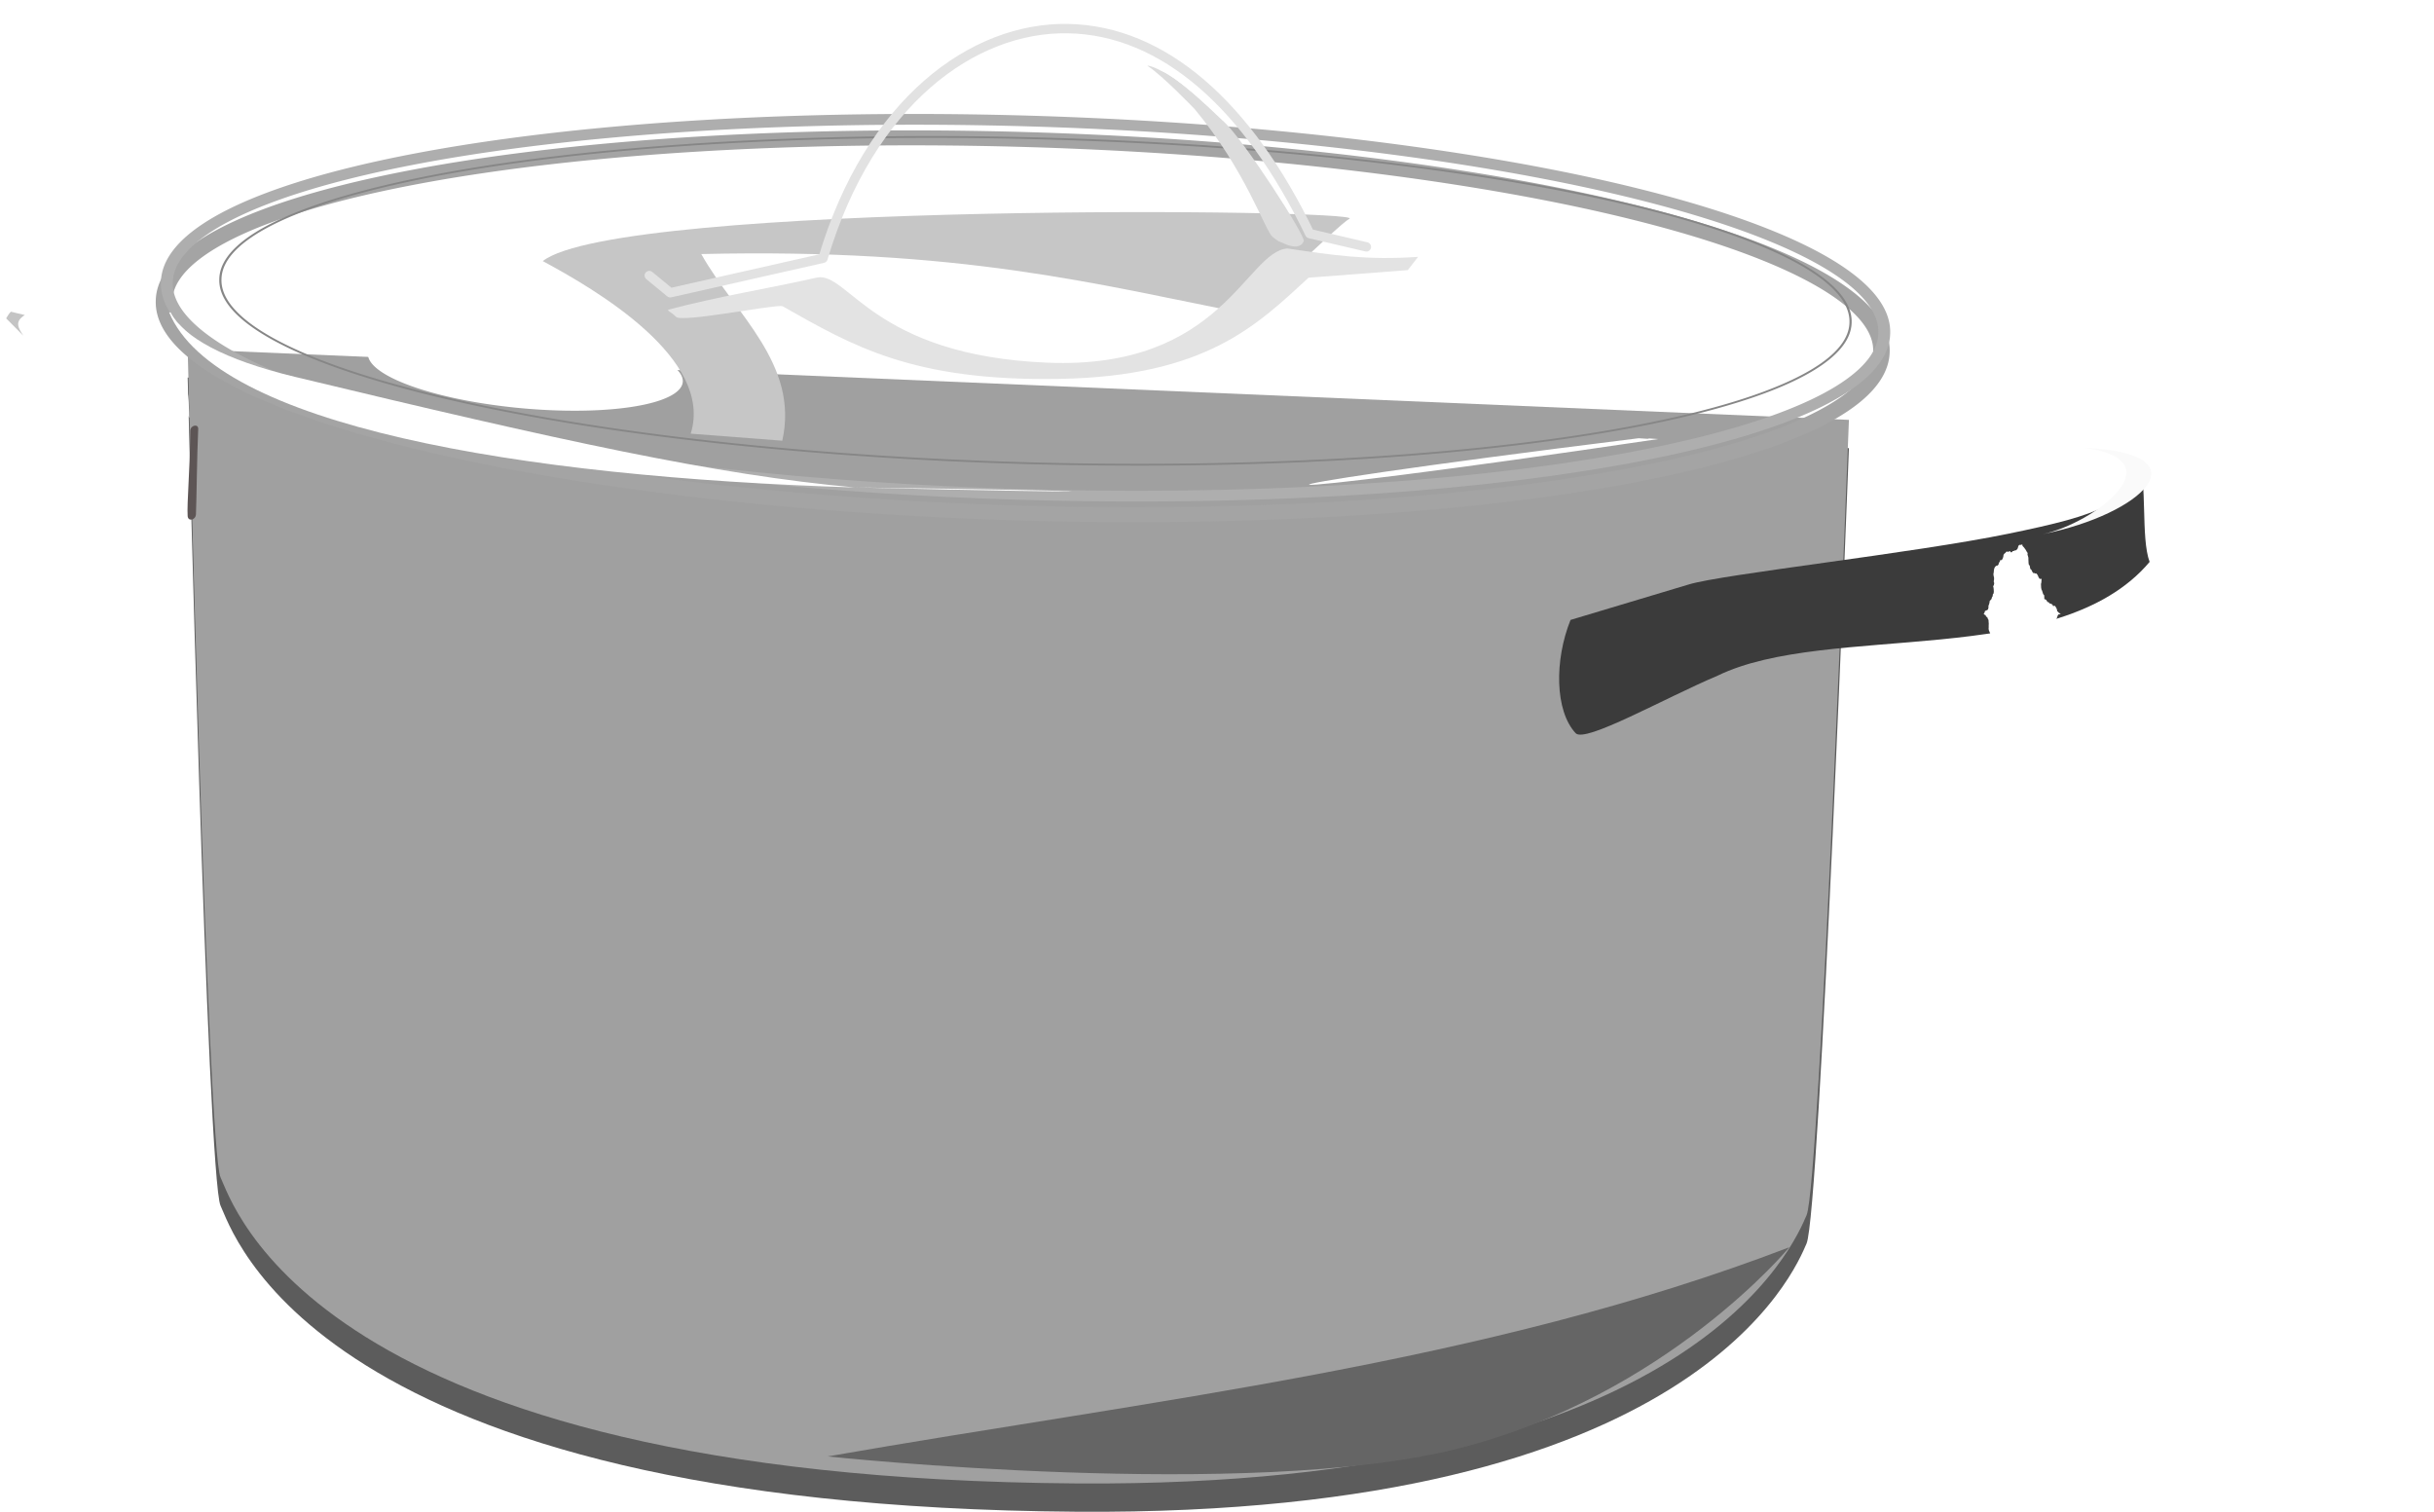 <?xml version="1.0" encoding="UTF-8" standalone="no"?>
<!-- Created with Inkscape (http://www.inkscape.org/) -->
<svg xmlns:dc="http://purl.org/dc/elements/1.1/" xmlns:cc="http://creativecommons.org/ns#" xmlns:rdf="http://www.w3.org/1999/02/22-rdf-syntax-ns#" xmlns:svg="http://www.w3.org/2000/svg" xmlns="http://www.w3.org/2000/svg" xmlns:xlink="http://www.w3.org/1999/xlink" xmlns:sodipodi="http://sodipodi.sourceforge.net/DTD/sodipodi-0.dtd" xmlns:inkscape="http://www.inkscape.org/namespaces/inkscape" width="936.931" height="581.939" id="svg2" sodipodi:version="0.32" inkscape:version="0.46" sodipodi:docname="pan.svg" inkscape:output_extension="org.inkscape.output.svg.inkscape" version="1.0">
  <sodipodi:namedview id="base" pagecolor="#ffffff" bordercolor="#666666" borderopacity="1.0" gridtolerance="10000" guidetolerance="10" objecttolerance="10" inkscape:pageopacity="0.0" inkscape:pageshadow="2" inkscape:zoom="0.49623828" inkscape:cx="1491.4267" inkscape:cy="-399.44395" inkscape:document-units="px" inkscape:current-layer="layer1" showgrid="false" showguides="true" inkscape:guide-bbox="true"/>
  <defs id="defs4">
    <linearGradient inkscape:collect="always" id="linearGradient9800">
      <stop style="stop-color: rgb(0, 0, 0); stop-opacity: 1;" offset="0" id="stop9802"/>
      <stop style="stop-color: rgb(0, 0, 0); stop-opacity: 0;" offset="1" id="stop9804"/>
    </linearGradient>
    <linearGradient id="linearGradient9634">
      <stop style="stop-color: rgb(127, 127, 127); stop-opacity: 1;" offset="0" id="stop9636"/>
      <stop id="stop9638" offset="0.342" style="stop-color: rgb(138, 138, 138); stop-opacity: 1;"/>
      <stop id="stop9640" offset="0.491" style="stop-color: rgb(207, 207, 207); stop-opacity: 1;"/>
      <stop style="stop-color: rgb(146, 146, 146); stop-opacity: 1;" offset="0.762" id="stop9642"/>
      <stop style="stop-color: rgb(195, 195, 195); stop-opacity: 1;" offset="0.937" id="stop9644"/>
      <stop style="stop-color: rgb(255, 255, 255); stop-opacity: 1;" offset="1" id="stop9646"/>
    </linearGradient>
    <linearGradient id="linearGradient9620">
      <stop style="stop-color: rgb(127, 127, 127); stop-opacity: 1;" offset="0" id="stop9622"/>
      <stop id="stop9624" offset="0.185" style="stop-color: rgb(138, 138, 138); stop-opacity: 1;"/>
      <stop id="stop9626" offset="0.622" style="stop-color: rgb(207, 207, 207); stop-opacity: 1;"/>
      <stop style="stop-color: rgb(146, 146, 146); stop-opacity: 1;" offset="0.622" id="stop9628"/>
      <stop style="stop-color: rgb(195, 195, 195); stop-opacity: 1;" offset="0.694" id="stop9630"/>
      <stop style="stop-color: rgb(255, 255, 255); stop-opacity: 1;" offset="1" id="stop9632"/>
    </linearGradient>
    <linearGradient id="linearGradient9568">
      <stop id="stop9570" offset="0" style="stop-color: rgb(127, 127, 127); stop-opacity: 1;"/>
      <stop style="stop-color: rgb(138, 138, 138); stop-opacity: 1;" offset="0.185" id="stop9572"/>
      <stop style="stop-color: rgb(207, 207, 207); stop-opacity: 1;" offset="0.562" id="stop9574"/>
      <stop id="stop9576" offset="0.762" style="stop-color: rgb(146, 146, 146); stop-opacity: 1;"/>
      <stop id="stop9580" offset="0.937" style="stop-color: rgb(195, 195, 195); stop-opacity: 1;"/>
      <stop id="stop9582" offset="1" style="stop-color: rgb(255, 255, 255); stop-opacity: 1;"/>
    </linearGradient>
    <linearGradient id="linearGradient9552">
      <stop style="stop-color: rgb(127, 127, 127); stop-opacity: 1;" offset="0" id="stop9554"/>
      <stop id="stop9556" offset="0.185" style="stop-color: rgb(138, 138, 138); stop-opacity: 1;"/>
      <stop id="stop9558" offset="0.282" style="stop-color: rgb(207, 207, 207); stop-opacity: 1;"/>
      <stop style="stop-color: rgb(146, 146, 146); stop-opacity: 1;" offset="0.504" id="stop9560"/>
      <stop id="stop9562" offset="0.771" style="stop-color: rgb(247, 247, 247); stop-opacity: 1;"/>
      <stop style="stop-color: rgb(195, 195, 195); stop-opacity: 1;" offset="0.809" id="stop9564"/>
      <stop style="stop-color: rgb(67, 67, 67); stop-opacity: 1;" offset="1" id="stop9566"/>
    </linearGradient>
    <linearGradient inkscape:collect="always" id="linearGradient5960">
      <stop style="stop-color: rgb(134, 37, 2); stop-opacity: 1;" offset="0" id="stop5962"/>
      <stop style="stop-color: rgb(134, 37, 2); stop-opacity: 0;" offset="1" id="stop5964"/>
    </linearGradient>
    <linearGradient inkscape:collect="always" id="linearGradient5319">
      <stop style="stop-color: rgb(255, 255, 255); stop-opacity: 1;" offset="0" id="stop5321"/>
      <stop style="stop-color: rgb(255, 255, 255); stop-opacity: 0;" offset="1" id="stop5323"/>
    </linearGradient>
    <linearGradient inkscape:collect="always" id="linearGradient5293">
      <stop style="stop-color: rgb(0, 0, 0); stop-opacity: 1;" offset="0" id="stop5295"/>
      <stop style="stop-color: rgb(0, 0, 0); stop-opacity: 0;" offset="1" id="stop5297"/>
    </linearGradient>
    <linearGradient id="linearGradient5161">
      <stop id="stop5163" offset="0" style="stop-color: rgb(163, 163, 163); stop-opacity: 1;"/>
      <stop id="stop5165" offset="1" style="stop-color: rgb(102, 102, 102); stop-opacity: 1;"/>
    </linearGradient>
    <linearGradient inkscape:collect="always" id="linearGradient5037">
      <stop style="stop-color: rgb(82, 82, 82); stop-opacity: 1;" offset="0" id="stop5039"/>
      <stop style="stop-color: rgb(82, 82, 82); stop-opacity: 0;" offset="1" id="stop5041"/>
    </linearGradient>
    <linearGradient inkscape:collect="always" id="linearGradient4752">
      <stop style="stop-color: rgb(227, 227, 227); stop-opacity: 1;" offset="0" id="stop4754"/>
      <stop style="stop-color: rgb(241, 241, 241); stop-opacity: 1;" offset="1" id="stop4756"/>
    </linearGradient>
    <linearGradient inkscape:collect="always" id="linearGradient4709">
      <stop style="stop-color: rgb(123, 123, 123); stop-opacity: 1;" offset="0" id="stop4711"/>
      <stop style="stop-color: rgb(123, 123, 123); stop-opacity: 0;" offset="1" id="stop4713"/>
    </linearGradient>
    <linearGradient id="linearGradient4611">
      <stop id="stop4613" offset="0" style="stop-color: rgb(127, 127, 127); stop-opacity: 1;"/>
      <stop style="stop-color: rgb(138, 138, 138); stop-opacity: 1;" offset="0.186" id="stop4615"/>
      <stop style="stop-color: rgb(237, 237, 237); stop-opacity: 1;" offset="0.269" id="stop4617"/>
      <stop id="stop4619" offset="0.646" style="stop-color: rgb(146, 146, 146); stop-opacity: 1;"/>
      <stop style="stop-color: rgb(241, 241, 241); stop-opacity: 1;" offset="0.704" id="stop4621"/>
      <stop id="stop4623" offset="0.81" style="stop-color: rgb(195, 195, 195); stop-opacity: 1;"/>
      <stop id="stop4625" offset="1" style="stop-color: rgb(67, 67, 67); stop-opacity: 0;"/>
    </linearGradient>
    <linearGradient inkscape:collect="always" id="linearGradient4589">
      <stop style="stop-color: rgb(59, 59, 59); stop-opacity: 1;" offset="0" id="stop4591"/>
      <stop style="stop-color: rgb(59, 59, 59); stop-opacity: 0;" offset="1" id="stop4593"/>
    </linearGradient>
    <linearGradient id="linearGradient4336">
      <stop style="stop-color: rgb(255, 255, 255); stop-opacity: 0;" offset="0" id="stop4338"/>
      <stop style="stop-color: rgb(25, 25, 25); stop-opacity: 1;" offset="1" id="stop4340"/>
    </linearGradient>
    <linearGradient id="linearGradient4310">
      <stop style="stop-color: rgb(127, 127, 127); stop-opacity: 1;" offset="0" id="stop4312"/>
      <stop id="stop4314" offset="0.186" style="stop-color: rgb(138, 138, 138); stop-opacity: 1;"/>
      <stop id="stop4316" offset="0.269" style="stop-color: rgb(237, 237, 237); stop-opacity: 1;"/>
      <stop style="stop-color: rgb(146, 146, 146); stop-opacity: 1;" offset="0.646" id="stop4318"/>
      <stop id="stop4320" offset="0.704" style="stop-color: rgb(241, 241, 241); stop-opacity: 1;"/>
      <stop style="stop-color: rgb(195, 195, 195); stop-opacity: 1;" offset="0.81" id="stop4322"/>
      <stop style="stop-color: rgb(67, 67, 67); stop-opacity: 1;" offset="1" id="stop4324"/>
    </linearGradient>
    <linearGradient id="linearGradient4118">
      <stop id="stop4120" offset="0" style="stop-color: rgb(127, 127, 127); stop-opacity: 1;"/>
      <stop style="stop-color: rgb(138, 138, 138); stop-opacity: 1;" offset="0.185" id="stop4130"/>
      <stop style="stop-color: rgb(207, 207, 207); stop-opacity: 1;" offset="0.282" id="stop4124"/>
      <stop id="stop4126" offset="0.41" style="stop-color: rgb(146, 146, 146); stop-opacity: 1;"/>
      <stop style="stop-color: rgb(247, 247, 247); stop-opacity: 1;" offset="0.771" id="stop4128"/>
      <stop id="stop4132" offset="0.81" style="stop-color: rgb(195, 195, 195); stop-opacity: 1;"/>
      <stop id="stop4122" offset="1" style="stop-color: rgb(67, 67, 67); stop-opacity: 1;"/>
    </linearGradient>
    <linearGradient id="linearGradient3652">
      <stop style="stop-color: rgb(255, 255, 255); stop-opacity: 1;" offset="0" id="stop3654"/>
      <stop style="stop-color: rgb(102, 102, 102); stop-opacity: 1;" offset="1" id="stop3656"/>
    </linearGradient>
    <linearGradient id="linearGradient3646">
      <stop id="stop3648" offset="0" style="stop-color: rgb(255, 255, 255); stop-opacity: 1;"/>
      <stop id="stop3650" offset="1" style="stop-color: rgb(102, 102, 102); stop-opacity: 1;"/>
    </linearGradient>
    <linearGradient id="linearGradient3616">
      <stop style="stop-color: rgb(160, 160, 160); stop-opacity: 1;" offset="0" id="stop3618"/>
      <stop id="stop3634" offset="0.117" style="stop-color: rgb(195, 195, 195); stop-opacity: 1;"/>
      <stop style="stop-color: rgb(148, 148, 148); stop-opacity: 0.992;" offset="0.198" id="stop3636"/>
      <stop id="stop3620" offset="0.22" style="stop-color: rgb(88, 78, 78); stop-opacity: 0.871;"/>
      <stop id="stop3622" offset="0.346" style="stop-color: rgb(62, 62, 62); stop-opacity: 0.737;"/>
      <stop style="stop-color: rgb(169, 169, 169); stop-opacity: 0.812;" offset="0.536" id="stop3632"/>
      <stop style="stop-color: rgb(228, 228, 228); stop-opacity: 0.885;" offset="0.791" id="stop3624"/>
      <stop id="stop3626" offset="0.8" style="stop-color: rgb(255, 255, 255); stop-opacity: 1;"/>
      <stop style="stop-color: rgb(255, 255, 255); stop-opacity: 0.89;" offset="0.868" id="stop3630"/>
      <stop style="stop-color: rgb(62, 62, 62); stop-opacity: 0.779;" offset="1" id="stop3628"/>
    </linearGradient>
    <linearGradient id="linearGradient3431">
      <stop style="stop-color: rgb(255, 255, 255); stop-opacity: 1;" offset="0" id="stop3433"/>
      <stop style="stop-color: rgb(160, 160, 160); stop-opacity: 0;" offset="1" id="stop3435"/>
    </linearGradient>
    <linearGradient id="linearGradient3323">
      <stop style="stop-color: rgb(160, 160, 160); stop-opacity: 0;" offset="0" id="stop3325"/>
      <stop id="stop3327" offset="0.556" style="stop-color: rgb(207, 207, 207); stop-opacity: 0.869;"/>
      <stop id="stop3329" offset="0.647" style="stop-color: rgb(255, 255, 255); stop-opacity: 0.68;"/>
      <stop style="stop-color: rgb(228, 228, 228); stop-opacity: 0.443;" offset="0.805" id="stop3331"/>
      <stop id="stop3333" offset="0.844" style="stop-color: rgb(160, 160, 160); stop-opacity: 0.122;"/>
      <stop style="stop-color: rgb(62, 62, 62); stop-opacity: 0;" offset="1" id="stop3335"/>
    </linearGradient>
    <linearGradient id="linearGradient3285">
      <stop id="stop3287" offset="0" style="stop-color: rgb(160, 160, 160); stop-opacity: 1;"/>
      <stop style="stop-color: rgb(207, 207, 207); stop-opacity: 0.869;" offset="0.556" id="stop3299"/>
      <stop style="stop-color: rgb(255, 255, 255); stop-opacity: 0.738;" offset="0.647" id="stop3293"/>
      <stop id="stop3295" offset="0.805" style="stop-color: rgb(228, 228, 228); stop-opacity: 0.885;"/>
      <stop style="stop-color: rgb(160, 160, 160); stop-opacity: 0.122;" offset="0.875" id="stop3297"/>
      <stop id="stop3289" offset="1" style="stop-color: rgb(62, 62, 62); stop-opacity: 0.779;"/>
    </linearGradient>
    <linearGradient id="linearGradient3275">
      <stop id="stop3277" offset="0" style="stop-color: rgb(115, 115, 115); stop-opacity: 1;"/>
      <stop id="stop3279" offset="1" style="stop-color: rgb(59, 44, 40); stop-opacity: 0;"/>
    </linearGradient>
    <inkscape:perspective id="perspective10" inkscape:persp3d-origin="372.04724 : 350.78739 : 1" inkscape:vp_z="744.09448 : 526.18109 : 1" inkscape:vp_y="0 : 1000 : 0" inkscape:vp_x="0 : 526.18109 : 1" sodipodi:type="inkscape:persp3d"/>
    <inkscape:perspective sodipodi:type="inkscape:persp3d" inkscape:vp_x="0 : 526.18109 : 1" inkscape:vp_y="0 : 1000 : 0" inkscape:vp_z="744.09448 : 526.18109 : 1" inkscape:persp3d-origin="372.04724 : 350.78739 : 1" id="perspective2464"/>
    <filter height="1.344" y="-0.172" width="1.146" x="-0.073" id="filter3417" inkscape:collect="always">
      <feGaussianBlur id="feGaussianBlur3419" stdDeviation="18.548" inkscape:collect="always"/>
    </filter>
    <filter id="filter3593" inkscape:collect="always">
      <feGaussianBlur id="feGaussianBlur3595" stdDeviation="8.719" inkscape:collect="always"/>
    </filter>
    <filter id="filter3878" inkscape:collect="always">
      <feGaussianBlur id="feGaussianBlur3880" stdDeviation="0.962" inkscape:collect="always"/>
    </filter>
    <filter id="filter4098" inkscape:collect="always">
      <feGaussianBlur id="feGaussianBlur4100" stdDeviation="1.141" inkscape:collect="always"/>
    </filter>
    <filter height="1.231" y="-0.116" width="1.231" x="-0.116" id="filter4298" inkscape:collect="always">
      <feGaussianBlur id="feGaussianBlur4300" stdDeviation="1.427" inkscape:collect="always"/>
    </filter>
    <linearGradient inkscape:collect="always" xlink:href="#linearGradient4611" id="linearGradient4609" x1="-2211.896" y1="-423.02" x2="-1956.235" y2="-426.727" gradientUnits="userSpaceOnUse" gradientTransform="translate(-67.684, -96.753)"/>
    <filter inkscape:collect="always" id="filter4984" x="-0.258" width="1.516" y="-0.416" height="1.831">
      <feGaussianBlur inkscape:collect="always" stdDeviation="8.777" id="feGaussianBlur4986"/>
    </filter>
    <linearGradient inkscape:collect="always" xlink:href="#linearGradient3652" id="linearGradient5251" gradientUnits="userSpaceOnUse" x1="231.104" y1="-75.789" x2="-313.854" y2="-70.945"/>
    <linearGradient inkscape:collect="always" xlink:href="#linearGradient3616" id="linearGradient5253" gradientUnits="userSpaceOnUse" x1="-313.774" y1="-67.176" x2="246.747" y2="-67.176"/>
    <radialGradient inkscape:collect="always" xlink:href="#linearGradient5161" id="radialGradient5255" gradientUnits="userSpaceOnUse" gradientTransform="matrix(0.998, -0.069, 0.053, 0.77, -558.974, -1206.92)" cx="-2801.089" cy="278.762" fx="-2954.291" fy="278.762" r="304.279"/>
    <linearGradient inkscape:collect="always" xlink:href="#linearGradient4589" id="linearGradient5257" gradientUnits="userSpaceOnUse" gradientTransform="translate(-975.973, 746.86)" x1="-1976.273" y1="-533.131" x2="-1758.962" y2="-542.398"/>
    <linearGradient inkscape:collect="always" xlink:href="#linearGradient3652" id="linearGradient5259" gradientUnits="userSpaceOnUse" gradientTransform="translate(-973.973, 742.86)" spreadMethod="reflect" x1="-1903.988" y1="-518.303" x2="-1816.419" y2="-590.905"/>
    <radialGradient inkscape:collect="always" xlink:href="#linearGradient4752" id="radialGradient5261" gradientUnits="userSpaceOnUse" gradientTransform="matrix(3.383, -0.452, 0.884, 1.984, 6919.4, -1640.41)" cx="-3009.149" cy="285.67" fx="-3009.149" fy="285.67" r="41.351"/>
    <linearGradient inkscape:collect="always" xlink:href="#linearGradient5037" id="linearGradient5263" gradientUnits="userSpaceOnUse" gradientTransform="translate(-537.339, -1076.99)" x1="-2616.654" y1="271.485" x2="-2603.919" y2="324.688"/>
    <filter inkscape:collect="always" id="filter5457" x="-0.047" width="1.094" y="-0.213" height="1.426">
      <feGaussianBlur inkscape:collect="always" stdDeviation="7.247" id="feGaussianBlur5459"/>
    </filter>
    <linearGradient inkscape:collect="always" xlink:href="#linearGradient3646" id="linearGradient5688" gradientUnits="userSpaceOnUse" gradientTransform="translate(-2011.55, 76.466)" spreadMethod="reflect" x1="-2249.79" y1="-483.044" x2="-2155.533" y2="-477.312"/>
    <linearGradient inkscape:collect="always" xlink:href="#linearGradient4310" id="linearGradient5690" gradientUnits="userSpaceOnUse" gradientTransform="matrix(1.078, 0, 0, 1, -1903.45, 76.466)" x1="-1702.43" y1="-373.598" x2="-1393.878" y2="-385.262"/>
    <linearGradient inkscape:collect="always" xlink:href="#linearGradient3285" id="linearGradient5692" gradientUnits="userSpaceOnUse" gradientTransform="matrix(1, 0, 0, 0.701, -2011.55, -62.017)" x1="-2150.019" y1="-244.524" x2="-1510.542" y2="-244.524"/>
    <linearGradient inkscape:collect="always" xlink:href="#linearGradient3646" id="linearGradient5694" gradientUnits="userSpaceOnUse" gradientTransform="translate(-2011.55, 76.466)" x1="-2189.682" y1="-458.803" x2="-2192.873" y2="-422.535"/>
    <linearGradient inkscape:collect="always" xlink:href="#linearGradient3323" id="linearGradient5696" gradientUnits="userSpaceOnUse" gradientTransform="matrix(1, 0, 0, 0.532, -2011.55, -140.036)" x1="-1620.108" y1="-135.966" x2="-2198.689" y2="-130.446"/>
    <linearGradient inkscape:collect="always" xlink:href="#linearGradient3431" id="linearGradient5700" gradientUnits="userSpaceOnUse" gradientTransform="matrix(0.45, 0, 0, 1, -3171.04, 39.666)" spreadMethod="pad" x1="-1990.013" y1="-244.524" x2="-1829.799" y2="-244.524"/>
    <linearGradient inkscape:collect="always" xlink:href="#linearGradient4118" id="linearGradient5702" gradientUnits="userSpaceOnUse" gradientTransform="translate(-2011.55, 76.466)" x1="-1620.095" y1="-366.112" x2="-1390.795" y2="-348.763"/>
    <linearGradient inkscape:collect="always" xlink:href="#linearGradient4336" id="linearGradient5704" gradientUnits="userSpaceOnUse" gradientTransform="translate(-2011.55, 76.466)" x1="-1494.403" y1="-385.262" x2="-1502.256" y2="-405.106"/>
    <linearGradient inkscape:collect="always" xlink:href="#linearGradient4709" id="linearGradient5706" gradientUnits="userSpaceOnUse" gradientTransform="translate(-1037.58, -666.395)" x1="-3175.777" y1="289.503" x2="-3167.967" y2="272.914"/>
    <linearGradient inkscape:collect="always" xlink:href="#linearGradient5319" id="linearGradient5714" gradientUnits="userSpaceOnUse" gradientTransform="matrix(1.005, 0, 0, 1, -482.301, 410.566)" x1="-3231.433" y1="-384.914" x2="-3234.686" y2="-404.343"/>
    <linearGradient inkscape:collect="always" xlink:href="#linearGradient3646" id="linearGradient5916" gradientUnits="userSpaceOnUse" gradientTransform="translate(-1780.23, -1305.7)" spreadMethod="reflect" x1="-2249.79" y1="-483.044" x2="-2155.533" y2="-477.312"/>
    <linearGradient inkscape:collect="always" xlink:href="#linearGradient4310" id="linearGradient5918" gradientUnits="userSpaceOnUse" gradientTransform="matrix(1.078, 0, 0, 1, -1672.13, -1305.7)" x1="-1702.43" y1="-373.598" x2="-1393.878" y2="-385.262"/>
    <linearGradient inkscape:collect="always" xlink:href="#linearGradient3285" id="linearGradient5920" gradientUnits="userSpaceOnUse" gradientTransform="matrix(1, 0, 0, 0.701, -1780.23, -1444.18)" x1="-2150.019" y1="-244.524" x2="-1510.542" y2="-244.524"/>
    <linearGradient inkscape:collect="always" xlink:href="#linearGradient3646" id="linearGradient5922" gradientUnits="userSpaceOnUse" gradientTransform="translate(-1780.23, -1305.7)" x1="-2189.682" y1="-458.803" x2="-2192.873" y2="-422.535"/>
    <linearGradient inkscape:collect="always" xlink:href="#linearGradient3323" id="linearGradient5924" gradientUnits="userSpaceOnUse" gradientTransform="matrix(1, 0, 0, 0.532, -1780.23, -1522.2)" x1="-1620.108" y1="-135.966" x2="-2198.689" y2="-130.446"/>
    <linearGradient inkscape:collect="always" xlink:href="#linearGradient3275" id="linearGradient5926" gradientUnits="userSpaceOnUse" x1="-1959.949" y1="-290.823" x2="-1979.347" y2="-77.835"/>
    <linearGradient inkscape:collect="always" xlink:href="#linearGradient3431" id="linearGradient5928" gradientUnits="userSpaceOnUse" gradientTransform="matrix(0.45, 0, 0, 1, -2939.72, -1342.5)" spreadMethod="pad" x1="-1990.013" y1="-244.524" x2="-1829.799" y2="-244.524"/>
    <linearGradient inkscape:collect="always" xlink:href="#linearGradient4118" id="linearGradient5930" gradientUnits="userSpaceOnUse" gradientTransform="translate(-1780.23, -1305.7)" x1="-1620.095" y1="-366.112" x2="-1390.795" y2="-348.763"/>
    <linearGradient inkscape:collect="always" xlink:href="#linearGradient4336" id="linearGradient5932" gradientUnits="userSpaceOnUse" gradientTransform="translate(-1780.23, -1305.7)" x1="-1494.403" y1="-385.262" x2="-1502.256" y2="-405.106"/>
    <linearGradient inkscape:collect="always" xlink:href="#linearGradient4709" id="linearGradient5934" gradientUnits="userSpaceOnUse" gradientTransform="translate(-806.254, -2048.56)" x1="-3175.777" y1="289.503" x2="-3167.967" y2="272.914"/>
    <linearGradient inkscape:collect="always" xlink:href="#linearGradient3652" id="linearGradient5936" gradientUnits="userSpaceOnUse" x1="207.814" y1="-75.031" x2="-72.226" y2="-65.916"/>
    <linearGradient inkscape:collect="always" xlink:href="#linearGradient3652" id="linearGradient5938" gradientUnits="userSpaceOnUse" x1="207.814" y1="-75.031" x2="-72.226" y2="-65.916"/>
    <linearGradient inkscape:collect="always" xlink:href="#linearGradient5293" id="linearGradient5940" gradientUnits="userSpaceOnUse" x1="-123.003" y1="148.503" x2="-61.078" y2="-115.379"/>
    <linearGradient inkscape:collect="always" xlink:href="#linearGradient5319" id="linearGradient5942" gradientUnits="userSpaceOnUse" gradientTransform="matrix(1.005, 0, 0, 1, -250.977, -971.596)" x1="-3231.433" y1="-384.914" x2="-3234.686" y2="-404.343"/>
    <linearGradient inkscape:collect="always" xlink:href="#linearGradient3652" id="linearGradient5944" gradientUnits="userSpaceOnUse" x1="231.104" y1="-75.789" x2="-313.854" y2="-70.945"/>
    <linearGradient inkscape:collect="always" xlink:href="#linearGradient3616" id="linearGradient5946" gradientUnits="userSpaceOnUse" x1="-313.774" y1="-67.176" x2="246.747" y2="-67.176"/>
    <radialGradient inkscape:collect="always" xlink:href="#linearGradient5161" id="radialGradient5948" gradientUnits="userSpaceOnUse" gradientTransform="matrix(0.998, -0.069, 0.053, 0.77, -466.445, -1487.45)" cx="-2801.089" cy="278.762" fx="-2954.291" fy="278.762" r="304.279"/>
    <linearGradient inkscape:collect="always" xlink:href="#linearGradient4589" id="linearGradient5950" gradientUnits="userSpaceOnUse" gradientTransform="translate(-975.973, 746.86)" x1="-1976.273" y1="-533.131" x2="-1758.962" y2="-542.398"/>
    <linearGradient inkscape:collect="always" xlink:href="#linearGradient3652" id="linearGradient5952" gradientUnits="userSpaceOnUse" gradientTransform="translate(-973.973, 742.86)" spreadMethod="reflect" x1="-1903.988" y1="-518.303" x2="-1816.419" y2="-590.905"/>
    <radialGradient inkscape:collect="always" xlink:href="#linearGradient4752" id="radialGradient5954" gradientUnits="userSpaceOnUse" gradientTransform="matrix(3.383, -0.452, 0.884, 1.984, 6919.4, -1640.41)" cx="-3009.149" cy="285.67" fx="-3009.149" fy="285.67" r="41.351"/>
    <linearGradient inkscape:collect="always" xlink:href="#linearGradient5037" id="linearGradient5956" gradientUnits="userSpaceOnUse" gradientTransform="translate(-444.81, -1357.53)" x1="-2616.654" y1="271.485" x2="-2603.919" y2="324.688"/>
    <linearGradient inkscape:collect="always" xlink:href="#linearGradient5960" id="linearGradient5966" x1="-4211.282" y1="-732.683" x2="-3008.396" y2="-732.683" gradientUnits="userSpaceOnUse" gradientTransform="matrix(0.234, 0, 0, 1, 2034.26, 4360.84)"/>
    <linearGradient inkscape:collect="always" xlink:href="#linearGradient3275" id="linearGradient6224" gradientUnits="userSpaceOnUse" x1="-1959.949" y1="-290.823" x2="-1979.347" y2="-77.835"/>
    <linearGradient inkscape:collect="always" xlink:href="#linearGradient3652" id="linearGradient6234" gradientUnits="userSpaceOnUse" x1="207.814" y1="-75.031" x2="-72.226" y2="-65.916"/>
    <linearGradient inkscape:collect="always" xlink:href="#linearGradient3652" id="linearGradient6236" gradientUnits="userSpaceOnUse" x1="207.814" y1="-75.031" x2="-72.226" y2="-65.916"/>
    <linearGradient inkscape:collect="always" xlink:href="#linearGradient5293" id="linearGradient6238" gradientUnits="userSpaceOnUse" x1="-123.003" y1="148.503" x2="-61.078" y2="-115.379"/>
    <linearGradient inkscape:collect="always" xlink:href="#linearGradient5319" id="linearGradient6329" gradientUnits="userSpaceOnUse" gradientTransform="matrix(1.005, 0, 0, 1, -884.382, -814.948)" x1="-3227.698" y1="-373.652" x2="-3230.951" y2="-387.451"/>
    <linearGradient inkscape:collect="always" xlink:href="#linearGradient4336" id="linearGradient6342" gradientUnits="userSpaceOnUse" gradientTransform="translate(-2413.63, -1149.05)" x1="-1494.403" y1="-385.262" x2="-1502.256" y2="-405.106"/>
    <linearGradient inkscape:collect="always" xlink:href="#linearGradient4118" id="linearGradient6346" gradientUnits="userSpaceOnUse" gradientTransform="translate(-2413.63, -1149.05)" x1="-1620.095" y1="-366.112" x2="-1390.795" y2="-348.763"/>
    <linearGradient inkscape:collect="always" xlink:href="#linearGradient3431" id="linearGradient6350" gradientUnits="userSpaceOnUse" gradientTransform="matrix(0.45, 0, 0, 1, -3573.12, -1185.85)" spreadMethod="pad" x1="-1990.013" y1="-244.524" x2="-1829.799" y2="-244.524"/>
    <linearGradient inkscape:collect="always" xlink:href="#linearGradient3323" id="linearGradient6354" gradientUnits="userSpaceOnUse" gradientTransform="matrix(1, 0, 0, 0.532, -2413.63, -1365.55)" x1="-1620.108" y1="-135.966" x2="-2198.689" y2="-130.446"/>
    <linearGradient inkscape:collect="always" xlink:href="#linearGradient3285" id="linearGradient6360" gradientUnits="userSpaceOnUse" gradientTransform="matrix(1, 0, 0, 0.701, -2413.63, -1287.53)" x1="-2150.019" y1="-244.524" x2="-1510.542" y2="-244.524"/>
    <linearGradient inkscape:collect="always" xlink:href="#linearGradient4310" id="linearGradient6363" gradientUnits="userSpaceOnUse" gradientTransform="matrix(1.078, 0, 0, 1, -2305.53, -1149.05)" x1="-1702.43" y1="-373.598" x2="-1393.878" y2="-385.262"/>
    <linearGradient inkscape:collect="always" xlink:href="#linearGradient3646" id="linearGradient6366" gradientUnits="userSpaceOnUse" gradientTransform="translate(-2413.63, -1149.05)" spreadMethod="reflect" x1="-2249.79" y1="-483.044" x2="-2155.533" y2="-477.312"/>
    <linearGradient inkscape:collect="always" xlink:href="#linearGradient3652" id="linearGradient6512" gradientUnits="userSpaceOnUse" x1="231.104" y1="-75.789" x2="-313.854" y2="-70.945"/>
    <linearGradient inkscape:collect="always" xlink:href="#linearGradient3616" id="linearGradient6514" gradientUnits="userSpaceOnUse" x1="-313.774" y1="-67.176" x2="246.747" y2="-67.176"/>
    <radialGradient inkscape:collect="always" xlink:href="#linearGradient5161" id="radialGradient6516" gradientUnits="userSpaceOnUse" gradientTransform="matrix(0.998, -0.069, 0.053, 0.77, -466.445, -1487.45)" cx="-2801.089" cy="278.762" fx="-2954.291" fy="278.762" r="304.279"/>
    <linearGradient inkscape:collect="always" xlink:href="#linearGradient4589" id="linearGradient6518" gradientUnits="userSpaceOnUse" gradientTransform="translate(-975.973, 746.86)" x1="-1976.273" y1="-533.131" x2="-1758.962" y2="-542.398"/>
    <linearGradient inkscape:collect="always" xlink:href="#linearGradient3652" id="linearGradient6520" gradientUnits="userSpaceOnUse" gradientTransform="translate(-973.973, 742.86)" spreadMethod="reflect" x1="-1903.988" y1="-518.303" x2="-1816.419" y2="-590.905"/>
    <radialGradient inkscape:collect="always" xlink:href="#linearGradient4752" id="radialGradient6522" gradientUnits="userSpaceOnUse" gradientTransform="matrix(3.383, -0.452, 0.884, 1.984, 6919.4, -1640.41)" cx="-3009.149" cy="285.67" fx="-3009.149" fy="285.67" r="41.351"/>
    <linearGradient inkscape:collect="always" xlink:href="#linearGradient5037" id="linearGradient6524" gradientUnits="userSpaceOnUse" gradientTransform="translate(-444.81, -1357.53)" x1="-2616.654" y1="271.485" x2="-2603.919" y2="324.688"/>
    <inkscape:perspective id="perspective9503" inkscape:persp3d-origin="372.04724 : 350.78739 : 1" inkscape:vp_z="744.09448 : 526.18109 : 1" inkscape:vp_y="0 : 1000 : 0" inkscape:vp_x="0 : 526.18109 : 1" sodipodi:type="inkscape:persp3d"/>
    <linearGradient inkscape:collect="always" xlink:href="#linearGradient9634" id="linearGradient9590" x1="-4604.469" y1="-1551.101" x2="-4578.119" y2="-1648.47" gradientUnits="userSpaceOnUse"/>
    <linearGradient inkscape:collect="always" xlink:href="#linearGradient9620" id="linearGradient9594" gradientUnits="userSpaceOnUse" x1="-4496.396" y1="-1552.473" x2="-4615.519" y2="-1555.58"/>
    <filter inkscape:collect="always" id="filter9616">
      <feGaussianBlur inkscape:collect="always" stdDeviation="0.783" id="feGaussianBlur9618"/>
    </filter>
    <filter inkscape:collect="always" id="filter9794" x="-0.294" width="1.588" y="-0.15" height="1.301">
      <feGaussianBlur inkscape:collect="always" stdDeviation="0.935" id="feGaussianBlur9796"/>
    </filter>
    <radialGradient inkscape:collect="always" xlink:href="#linearGradient9800" id="radialGradient9808" cx="-4358.936" cy="-1160.483" fx="-4617.982" fy="-1085.695" r="439.381" gradientTransform="matrix(1, 0, 0, 0.533, 0, -542.085)" gradientUnits="userSpaceOnUse"/>
    <filter inkscape:collect="always" id="filter9870" x="-0.08" width="1.161" y="-0.252" height="1.503">
      <feGaussianBlur inkscape:collect="always" stdDeviation="29.458" id="feGaussianBlur9872"/>
    </filter>
    <linearGradient inkscape:collect="always" xlink:href="#linearGradient3646" id="linearGradient9930" gradientUnits="userSpaceOnUse" gradientTransform="translate(-2413.63, -1149.05)" spreadMethod="reflect" x1="-2249.79" y1="-483.044" x2="-2155.533" y2="-477.312"/>
    <linearGradient inkscape:collect="always" xlink:href="#linearGradient4310" id="linearGradient9932" gradientUnits="userSpaceOnUse" gradientTransform="matrix(1.078, 0, 0, 1, -2305.53, -1149.05)" x1="-1702.43" y1="-373.598" x2="-1393.878" y2="-385.262"/>
    <linearGradient inkscape:collect="always" xlink:href="#linearGradient3285" id="linearGradient9934" gradientUnits="userSpaceOnUse" gradientTransform="matrix(1, 0, 0, 0.701, -2413.63, -1287.53)" x1="-2150.019" y1="-244.524" x2="-1510.542" y2="-244.524"/>
    <linearGradient inkscape:collect="always" xlink:href="#linearGradient3323" id="linearGradient9936" gradientUnits="userSpaceOnUse" gradientTransform="matrix(1, 0, 0, 0.532, -2413.63, -1365.55)" x1="-1620.108" y1="-135.966" x2="-2198.689" y2="-130.446"/>
    <linearGradient inkscape:collect="always" xlink:href="#linearGradient3275" id="linearGradient9938" gradientUnits="userSpaceOnUse" x1="-1959.949" y1="-290.823" x2="-1979.347" y2="-77.835"/>
    <linearGradient inkscape:collect="always" xlink:href="#linearGradient3431" id="linearGradient9940" gradientUnits="userSpaceOnUse" gradientTransform="matrix(0.45, 0, 0, 1, -3573.12, -1185.85)" spreadMethod="pad" x1="-1990.013" y1="-244.524" x2="-1829.799" y2="-244.524"/>
    <linearGradient inkscape:collect="always" xlink:href="#linearGradient4118" id="linearGradient9942" gradientUnits="userSpaceOnUse" gradientTransform="translate(-2413.63, -1149.05)" x1="-1620.095" y1="-366.112" x2="-1390.795" y2="-348.763"/>
    <linearGradient inkscape:collect="always" xlink:href="#linearGradient4336" id="linearGradient9944" gradientUnits="userSpaceOnUse" gradientTransform="translate(-2413.63, -1149.05)" x1="-1494.403" y1="-385.262" x2="-1502.256" y2="-405.106"/>
    <linearGradient inkscape:collect="always" xlink:href="#linearGradient9634" id="linearGradient9946" gradientUnits="userSpaceOnUse" x1="-4604.469" y1="-1551.101" x2="-4578.119" y2="-1648.47"/>
    <linearGradient inkscape:collect="always" xlink:href="#linearGradient3652" id="linearGradient9948" gradientUnits="userSpaceOnUse" x1="207.814" y1="-75.031" x2="-72.226" y2="-65.916"/>
    <linearGradient inkscape:collect="always" xlink:href="#linearGradient3652" id="linearGradient9950" gradientUnits="userSpaceOnUse" x1="207.814" y1="-75.031" x2="-72.226" y2="-65.916"/>
    <linearGradient inkscape:collect="always" xlink:href="#linearGradient5293" id="linearGradient9952" gradientUnits="userSpaceOnUse" x1="-123.003" y1="148.503" x2="-61.078" y2="-115.379"/>
    <linearGradient inkscape:collect="always" xlink:href="#linearGradient5319" id="linearGradient9954" gradientUnits="userSpaceOnUse" gradientTransform="matrix(1.005, 0, 0, 1, -884.382, -814.948)" x1="-3227.698" y1="-373.652" x2="-3230.951" y2="-387.451"/>
    <linearGradient inkscape:collect="always" xlink:href="#linearGradient3652" id="linearGradient9956" gradientUnits="userSpaceOnUse" x1="231.104" y1="-75.789" x2="-313.854" y2="-70.945"/>
    <linearGradient inkscape:collect="always" xlink:href="#linearGradient3616" id="linearGradient9958" gradientUnits="userSpaceOnUse" x1="-313.774" y1="-67.176" x2="246.747" y2="-67.176"/>
    <radialGradient inkscape:collect="always" xlink:href="#linearGradient5161" id="radialGradient9960" gradientUnits="userSpaceOnUse" gradientTransform="matrix(0.998, -0.069, 0.053, 0.77, -466.445, -1487.45)" cx="-2801.089" cy="278.762" fx="-2954.291" fy="278.762" r="304.279"/>
    <linearGradient inkscape:collect="always" xlink:href="#linearGradient4589" id="linearGradient9962" gradientUnits="userSpaceOnUse" gradientTransform="translate(-975.973, 746.86)" x1="-1976.273" y1="-533.131" x2="-1758.962" y2="-542.398"/>
    <linearGradient inkscape:collect="always" xlink:href="#linearGradient3652" id="linearGradient9964" gradientUnits="userSpaceOnUse" gradientTransform="translate(-973.973, 742.86)" spreadMethod="reflect" x1="-1903.988" y1="-518.303" x2="-1816.419" y2="-590.905"/>
    <radialGradient inkscape:collect="always" xlink:href="#linearGradient4752" id="radialGradient9966" gradientUnits="userSpaceOnUse" gradientTransform="matrix(3.383, -0.452, 0.884, 1.984, 6919.4, -1640.41)" cx="-3009.149" cy="285.67" fx="-3009.149" fy="285.67" r="41.351"/>
    <linearGradient inkscape:collect="always" xlink:href="#linearGradient5037" id="linearGradient9968" gradientUnits="userSpaceOnUse" gradientTransform="translate(-444.81, -1357.53)" x1="-2616.654" y1="271.485" x2="-2603.919" y2="324.688"/>
    <linearGradient inkscape:collect="always" xlink:href="#linearGradient9620" id="linearGradient9970" gradientUnits="userSpaceOnUse" x1="-4496.396" y1="-1552.473" x2="-4615.519" y2="-1555.58"/>
    <radialGradient inkscape:collect="always" xlink:href="#linearGradient9800" id="radialGradient9972" gradientUnits="userSpaceOnUse" gradientTransform="matrix(1, 0, 0, 0.533, 0, -542.085)" cx="-4358.936" cy="-1160.483" fx="-4617.982" fy="-1085.695" r="439.381"/>
  </defs>
  <g id="layer1" inkscape:groupmode="layer" inkscape:label="Layer 1" transform="translate(4635.89, 1746.32)">
    <rect style="opacity: 1; fill: none; fill-opacity: 1; fill-rule: evenodd; stroke: none; stroke-width: 3.1; stroke-linecap: round; stroke-linejoin: round; stroke-miterlimit: 4; stroke-dasharray: none; stroke-opacity: 1;" id="rect5465" width="1214.452" height="644.816" x="-4025.04" y="-1075.82"/>
    <g id="g9884">
      <path style="fill: rgb(92, 92, 92); fill-opacity: 1; fill-rule: evenodd; stroke: none; stroke-width: 6.2; stroke-linecap: butt; stroke-linejoin: miter; stroke-miterlimit: 4; stroke-dasharray: none; stroke-opacity: 1;" d="M -4563.65,-1600.982 C -4563.65,-1600.982 -4556.065,-1292.383 -4550.969,-1282.149 C -4546.582,-1273.337 -4516.096,-1166.429 -4221.267,-1164.398 C -3982.53,-1162.764 -3944.866,-1257.638 -3940.477,-1267.657 C -3935.431,-1279.173 -3924.173,-1573.809 -3924.173,-1573.809 L -4563.65,-1600.982 z" id="path5317" sodipodi:nodetypes="czszcc"/>
      <path sodipodi:nodetypes="czszcc" id="path3254" d="M -4563.65,-1611.874 C -4563.65,-1611.874 -4556.065,-1303.275 -4550.969,-1293.041 C -4546.582,-1284.228 -4516.096,-1177.321 -4221.267,-1175.29 C -3982.53,-1173.655 -3944.866,-1268.53 -3940.477,-1278.548 C -3935.431,-1290.064 -3924.173,-1584.7 -3924.173,-1584.7 L -4563.65,-1611.874 z" style="fill: rgb(160, 160, 160); fill-opacity: 1; fill-rule: evenodd; stroke: none; stroke-width: 3.1; stroke-linecap: butt; stroke-linejoin: miter; stroke-miterlimit: 4; stroke-dasharray: none; stroke-opacity: 1;"/>
      <path sodipodi:nodetypes="ccccc" id="path3260" d="M -4631.789,-1626.299 C -4619.089,-1636.231 -4604.77,-1642.059 -4567.975,-1647.502 L -4564.071,-1609.771 L -4619.366,-1605.217 C -4623.551,-1612.171 -4628.801,-1617.35 -4631.789,-1626.299 z" style="fill: url(#linearGradient9930) rgb(0, 0, 0); fill-opacity: 1; fill-rule: evenodd; stroke: none; stroke-width: 1px; stroke-linecap: butt; stroke-linejoin: miter; stroke-opacity: 1;"/>
      <path sodipodi:nodetypes="cccscc" id="path3264" d="M -3934.386,-1534.31 C -3893.036,-1537.165 -3817.95,-1547.768 -3811.715,-1538.213 L -3807.509,-1566.186 C -3807.509,-1566.186 -3812.465,-1573.881 -3827.137,-1573.992 C -3860.93,-1574.247 -3943.35,-1566.186 -3935.788,-1566.186 L -3934.386,-1534.31 z" style="fill: url(#linearGradient9932) rgb(0, 0, 0); fill-opacity: 1; fill-rule: evenodd; stroke: none; stroke-width: 1px; stroke-linecap: butt; stroke-linejoin: miter; stroke-opacity: 1;"/>
      <path style="fill: url(#linearGradient9934) rgb(0, 0, 0); fill-opacity: 1; fill-rule: evenodd; stroke: none; stroke-width: 1px; stroke-linecap: butt; stroke-linejoin: miter; stroke-opacity: 1;" d="M -4563.65,-1611.874 C -4563.65,-1611.874 -4554.904,-1393.978 -4550.969,-1388.439 C -4547.035,-1382.901 -4450.875,-1547.529 -4398.787,-1443.862 C -4318.353,-1347.045 -4067.805,-1245.89 -3932.978,-1384.044 C -3932.75,-1383.854 -3924.173,-1592.831 -3924.173,-1592.831 L -4563.65,-1611.874 z" id="path3283" sodipodi:nodetypes="czcccc"/>
      <path sodipodi:nodetypes="czszcc" id="path3301" d="M -4563.65,-1611.874 C -4563.65,-1611.874 -4565.208,-1395.878 -4545.449,-1375.947 C -4525.691,-1356.015 -4595.505,-1586.66 -4193.668,-1434.715 C -4072.209,-1388.789 -3944.866,-1429.14 -3940.477,-1434.472 C -3935.431,-1440.601 -3924.173,-1597.411 -3924.173,-1597.411 L -4563.65,-1611.874 z" style="opacity: 0.35; fill: url(#linearGradient9936) rgb(0, 0, 0); fill-opacity: 1; fill-rule: evenodd; stroke: none; stroke-width: 1px; stroke-linecap: butt; stroke-linejoin: miter; stroke-opacity: 1;"/>
      <path style="fill: url(#linearGradient9938) rgb(0, 0, 0); fill-opacity: 1; fill-rule: evenodd; stroke: none; stroke-width: 1px; stroke-linecap: butt; stroke-linejoin: miter; stroke-opacity: 1; filter: url(#filter3417);" d="M -1976.137,-290.823 C -2039.484,-247.522 -2092.937,-227.796 -2142.106,-218.292 C -2140.468,-180.434 -2138.79,-152.454 -2137.325,-149.511 C -2132.938,-140.699 -2102.466,-33.792 -1807.637,-31.761 C -1614.142,-30.436 -1552.738,-92.51 -1534.075,-121.417 C -1705.844,-150.277 -1925.213,-207.493 -1976.137,-290.823 z" id="path3270" transform="matrix(0.976, 0, 0, 0.879, -2451.04, -1184.16)"/>
      <path style="fill: url(#linearGradient9940) rgb(0, 0, 0); fill-opacity: 1; fill-rule: evenodd; stroke: none; stroke-width: 1px; stroke-linecap: butt; stroke-linejoin: miter; stroke-opacity: 1; filter: url(#filter3593);" d="M -4541.57,-1648.673 C -4541.57,-1648.673 -4538.154,-1340.074 -4535.859,-1329.84 C -4533.882,-1321.028 -4567.984,-1257.946 -4438.868,-1226.809 C -4340.532,-1203.095 -4262.848,-1305.329 -4260.871,-1315.348 C -4258.598,-1326.864 -4253.527,-1621.5 -4253.527,-1621.5 L -4541.57,-1648.673 z" id="path3421" sodipodi:nodetypes="czszcc"/>
      <path style="fill: rgb(59, 59, 59); fill-opacity: 1; fill-rule: evenodd; stroke: none; stroke-width: 1px; stroke-linecap: butt; stroke-linejoin: miter; stroke-opacity: 1;" d="M -4031.339,-1507.687 C -4037.572,-1492.175 -4037.376,-1472.741 -4029.387,-1464.102 C -4025.759,-1460.178 -3995.332,-1477.504 -3974.743,-1486.22 C -3932.256,-1506.881 -3843.588,-1488.212 -3808.429,-1530.02 C -3811.905,-1539.376 -3809.157,-1560.792 -3812.8,-1569.396 C -3815.445,-1552.635 -3826.715,-1548.282 -3862.852,-1540.864 C -3899.614,-1533.317 -3972.767,-1525.311 -3985.802,-1521.348 L -4031.339,-1507.687 z" id="path4569" sodipodi:nodetypes="csccczsc"/>
      <path sodipodi:nodetypes="csccczsc" id="path3262" d="M -4029.339,-1505.687 C -4035.572,-1490.175 -4035.376,-1470.741 -4027.387,-1462.102 C -4023.759,-1458.178 -3994.048,-1474.431 -3973.458,-1483.146 C -3924.784,-1500.333 -3840.123,-1484.984 -3804.874,-1527.545 C -3803.576,-1552.617 -3803.775,-1557.399 -3807.418,-1566.003 C -3812.053,-1553.818 -3824.715,-1546.282 -3860.852,-1538.864 C -3897.614,-1531.317 -3970.767,-1523.311 -3983.802,-1519.348 L -4029.339,-1505.687 z" style="fill: url(#linearGradient9942) rgb(0, 0, 0); fill-opacity: 1; fill-rule: evenodd; stroke: none; stroke-width: 1px; stroke-linecap: butt; stroke-linejoin: miter; stroke-opacity: 1;"/>
      <path id="path4136" d="M -3857.467,-1536.821 L -3857.842,-1536.539 L -3858.217,-1536.602 L -3858.592,-1536.539 L -3858.936,-1536.196 L -3859.092,-1535.602 L -3859.311,-1535.008 L -3859.655,-1534.664 L -3860.03,-1534.414 L -3860.405,-1534.446 L -3860.749,-1534.196 L -3861.124,-1534.196 L -3861.436,-1533.758 L -3861.811,-1533.696 L -3862.155,-1534.133 L -3862.53,-1534.102 L -3862.874,-1533.852 L -3863.249,-1534.039 L -3863.655,-1533.883 L -3863.967,-1533.477 L -3864.342,-1533.196 L -3864.655,-1532.758 L -3864.749,-1532.039 L -3864.936,-1531.446 L -3865.186,-1530.946 L -3865.561,-1530.664 L -3865.936,-1530.727 L -3866.092,-1530.102 L -3866.436,-1529.696 L -3866.592,-1529.039 L -3866.905,-1528.633 L -3867.28,-1528.602 L -3867.655,-1528.383 L -3867.999,-1528.008 L -3868.249,-1527.414 L -3868.374,-1526.727 L -3868.436,-1526.008 L -3868.561,-1525.321 L -3868.467,-1524.602 L -3868.311,-1523.946 L -3868.311,-1523.227 L -3868.436,-1522.508 L -3868.249,-1521.821 L -3868.374,-1521.133 L -3868.655,-1520.633 L -3868.499,-1520.008 L -3868.436,-1519.321 L -3868.405,-1518.633 L -3868.467,-1517.946 L -3868.78,-1517.508 L -3868.842,-1516.821 L -3869.124,-1516.383 L -3869.28,-1515.758 L -3869.624,-1515.352 L -3869.967,-1515.039 L -3870.061,-1514.352 L -3870.217,-1513.727 L -3870.467,-1513.133 L -3870.467,-1512.383 L -3870.655,-1511.696 L -3871.03,-1511.446 L -3871.436,-1511.289 L -3871.811,-1511.102 L -3871.999,-1510.446 L -3872.311,-1510.008 L -3871.967,-1509.696 L -3871.592,-1509.539 L -3871.342,-1508.946 L -3870.936,-1508.758 L -3870.717,-1508.164 L -3870.436,-1507.664 L -3870.405,-1506.946 L -3870.342,-1506.227 L -3870.374,-1505.571 L -3870.374,-1504.914 L -3870.405,-1504.227 L -3870.28,-1503.602 L -3870.03,-1503.071 L -3869.811,-1502.508 L -3869.842,-1501.821 L -3869.811,-1501.133 L -3869.405,-1501.196 L -3869.061,-1500.758 L -3868.811,-1500.227 L -3868.592,-1499.602 L -3868.249,-1499.383 L -3867.874,-1499.602 L -3867.499,-1499.633 L -3867.124,-1499.633 L -3866.842,-1499.164 L -3866.499,-1498.883 L -3866.124,-1498.821 L -3865.749,-1498.727 L -3865.405,-1498.383 L -3865.405,-1498.352 C -3857.152,-1499.655 -3850.716,-1501.112 -3845.499,-1502.664 L -3845.405,-1503.289 L -3845.436,-1503.946 L -3845.311,-1504.571 L -3845.124,-1505.164 L -3845.124,-1505.821 L -3845.124,-1506.477 L -3844.999,-1507.102 L -3844.624,-1507.258 L -3844.405,-1507.821 L -3844.155,-1508.352 L -3843.967,-1508.883 L -3843.749,-1509.508 L -3843.405,-1509.883 L -3843.03,-1509.852 L -3842.655,-1510.008 L -3842.999,-1510.227 L -3843.342,-1510.414 L -3843.655,-1510.789 L -3843.999,-1511.039 L -3844.092,-1511.696 L -3844.311,-1512.227 L -3844.592,-1512.696 L -3844.874,-1513.133 L -3845.249,-1513.071 L -3845.624,-1513.071 L -3845.842,-1513.633 L -3846.249,-1513.789 L -3846.561,-1514.008 L -3846.936,-1514.008 L -3847.217,-1514.446 L -3847.592,-1514.539 L -3847.936,-1514.883 L -3848.217,-1515.383 L -3848.592,-1515.602 L -3848.967,-1515.727 L -3848.967,-1516.477 L -3849.03,-1517.227 L -3849.405,-1517.602 L -3849.624,-1518.321 L -3849.811,-1518.914 L -3850.061,-1519.446 L -3850.186,-1520.102 L -3850.217,-1520.821 L -3850.249,-1521.508 L -3850.092,-1522.164 L -3850.061,-1522.852 L -3849.999,-1523.508 L -3850.374,-1523.477 L -3850.749,-1523.508 L -3851.03,-1523.883 L -3851.28,-1524.352 L -3851.499,-1524.914 L -3851.78,-1525.289 L -3852.124,-1525.633 L -3852.467,-1525.539 L -3852.842,-1525.758 L -3853.217,-1525.727 L -3853.499,-1526.102 L -3853.749,-1526.571 L -3853.999,-1527.071 L -3854.374,-1527.352 L -3854.467,-1527.977 L -3854.592,-1528.602 L -3854.936,-1528.977 L -3855.03,-1529.664 L -3855.061,-1530.321 L -3855.092,-1530.977 L -3855.092,-1531.633 L -3855.249,-1532.227 L -3855.436,-1532.821 L -3855.374,-1533.477 L -3855.655,-1533.821 L -3855.905,-1534.289 L -3856.155,-1534.727 L -3856.436,-1535.102 L -3856.717,-1535.508 L -3857.03,-1535.852 L -3857.342,-1536.164 L -3857.467,-1536.821 z" style="fill: rgb(255, 255, 255); fill-opacity: 1; fill-rule: evenodd; stroke: none; stroke-width: 3.6; stroke-linecap: round; stroke-linejoin: round; stroke-miterlimit: 4; stroke-opacity: 1; filter: url(#filter4298);"/>
      <path style="opacity: 0.361; fill: url(#linearGradient9944) rgb(0, 0, 0); fill-opacity: 1; fill-rule: evenodd; stroke: none; stroke-width: 1px; stroke-linecap: butt; stroke-linejoin: miter; stroke-opacity: 1;" d="M -3925.254,-1534.31 C -3886.88,-1537.165 -3817.199,-1547.768 -3811.412,-1538.213 L -3808.504,-1566.783 C -3808.504,-1566.783 -3812.108,-1573.881 -3825.724,-1573.992 C -3857.085,-1574.247 -3933.574,-1566.186 -3926.555,-1566.186 L -3925.254,-1534.31 z" id="path4326" sodipodi:nodetypes="cccscc"/>
      <path sodipodi:nodetypes="ccc" id="path4597" d="M -3849.396,-1540.747 C -3829.879,-1544.953 -3797.631,-1569.175 -3833.632,-1573.935 C -3786.297,-1571.818 -3811.448,-1548.335 -3849.396,-1540.747 z" style="fill: rgb(250, 250, 250); fill-opacity: 1; fill-rule: evenodd; stroke: none; stroke-width: 1px; stroke-linecap: butt; stroke-linejoin: miter; stroke-opacity: 1;"/>
      <path style="fill: url(#linearGradient9946) rgb(0, 0, 0); fill-opacity: 1; fill-rule: evenodd; stroke: none; stroke-width: 1px; stroke-linecap: butt; stroke-linejoin: miter; stroke-opacity: 1;" d="M -4562.234,-1545.759 C -4562.234,-1545.759 -4570.131,-1545.43 -4572.217,-1547.521 C -4573.931,-1549.24 -4572.336,-1563.456 -4575.96,-1567.495 C -4580.804,-1572.891 -4625.374,-1579.26 -4633.005,-1591.211 C -4637.289,-1597.919 -4636.344,-1622.09 -4633.148,-1624.137 C -4628.068,-1619.539 -4627.277,-1617.821 -4623.851,-1614.882 C -4608.401,-1601.626 -4562.295,-1600.082 -4562.289,-1594.414 L -4562.234,-1545.759 z" id="path4703" sodipodi:nodetypes="cssscssc"/>
      <path id="path5200" d="M -4580.821,-1637.868 C -4595.711,-1634.024 -4610.713,-1629.415 -4624.179,-1621.995 C -4608.336,-1624.514 -4593.729,-1631.352 -4579.259,-1638.291 L -4580.563,-1637.938 L -4580.821,-1637.868 z" style="fill: rgb(255, 255, 255); fill-opacity: 1; fill-rule: evenodd; stroke: none; stroke-width: 1px; stroke-linecap: butt; stroke-linejoin: miter; stroke-opacity: 1;"/>
      <path transform="matrix(1.181, 0.035, -0.029, 1.07, -4204.58, -1547.68)" d="M 246.371,-67.176 A 279.885,67.027 0 1 1 -313.398,-67.176 A 279.885,67.027 0 1 1 246.371,-67.176 z" sodipodi:ry="67.027382" sodipodi:rx="279.88461" sodipodi:cy="-67.176201" sodipodi:cx="-33.513691" id="path5279" style="fill: url(#linearGradient9948) rgb(0, 0, 0); fill-opacity: 1; fill-rule: evenodd; stroke: none; stroke-width: 0.752; stroke-linecap: round; stroke-linejoin: round; stroke-miterlimit: 4; stroke-dasharray: none; stroke-opacity: 1;" sodipodi:type="arc"/>
      <path sodipodi:type="arc" style="fill: url(#linearGradient9950) rgb(0, 0, 0); fill-opacity: 1; fill-rule: evenodd; stroke: none; stroke-width: 0.752; stroke-linecap: round; stroke-linejoin: round; stroke-miterlimit: 4; stroke-dasharray: none; stroke-opacity: 1;" id="path5309" sodipodi:cx="-33.513691" sodipodi:cy="-67.176201" sodipodi:rx="279.88461" sodipodi:ry="67.027382" d="M 246.371,-67.176 A 279.885,67.027 0 1 1 -313.398,-67.176 A 279.885,67.027 0 1 1 246.371,-67.176 z" transform="matrix(1.181, 0.035, -0.029, 1.07, -4204.58, -1547.68)"/>
      <path transform="matrix(1.181, 0.035, -0.029, 1.07, -4204.58, -1547.68)" d="M 246.371,-67.176 A 279.885,67.027 0 1 1 -313.398,-67.176 A 279.885,67.027 0 1 1 246.371,-67.176 z" sodipodi:ry="67.027382" sodipodi:rx="279.88461" sodipodi:cy="-67.176201" sodipodi:cx="-33.513691" id="path5311" style="fill: url(#linearGradient9952) rgb(0, 0, 0); fill-opacity: 1; fill-rule: evenodd; stroke: none; stroke-width: 0.752; stroke-linecap: round; stroke-linejoin: round; stroke-miterlimit: 4; stroke-dasharray: none; stroke-opacity: 1;" sodipodi:type="arc"/>
      <path sodipodi:type="arc" style="fill: none; fill-opacity: 1; fill-rule: evenodd; stroke: rgb(164, 164, 164); stroke-width: 5.376; stroke-linecap: round; stroke-linejoin: round; stroke-miterlimit: 4; stroke-dasharray: none; stroke-opacity: 1;" id="path5315" sodipodi:cx="-33.513691" sodipodi:cy="-67.176201" sodipodi:rx="279.88461" sodipodi:ry="67.027382" d="M 246.371,-67.176 A 279.885,67.027 0 1 1 -313.398,-67.176 A 279.885,67.027 0 1 1 246.371,-67.176 z" transform="matrix(1.181, 0.035, -0.029, 1.07, -4204.58, -1547.68)"/>
      <path transform="matrix(1, 0, 0, 1.071, -902.319, -789.12)" sodipodi:nodetypes="cczc" id="path5327" d="M -3414.923,-370.281 C -3289.966,-390.704 -3162.374,-403.409 -3044.804,-445.462 C -3044.804,-445.462 -3091.876,-392.204 -3172.032,-373.173 C -3252.34,-354.105 -3414.923,-370.281 -3414.923,-370.281 z" style="fill: rgb(101, 101, 101); fill-opacity: 1; fill-rule: evenodd; stroke: none; stroke-width: 1px; stroke-linecap: butt; stroke-linejoin: miter; stroke-opacity: 1; filter: url(#filter5457);"/>
      <path id="path5461" d="M -4532.818,-1263.247 C -4503.098,-1228.661 -4425.458,-1176.696 -4219.716,-1175.286 C -4030.039,-1173.994 -3966.36,-1233.826 -3946.09,-1263.247 L -4532.818,-1263.247 z" style="fill: none; fill-opacity: 1; fill-rule: evenodd; stroke: url(#linearGradient9954) rgb(0, 0, 0); stroke-width: 2.608; stroke-linecap: butt; stroke-linejoin: miter; stroke-miterlimit: 4; stroke-dasharray: none; stroke-opacity: 1;"/>
      <g transform="translate(-26.629, 189.761)" id="g6479">
        <g id="g5547" transform="translate(-966.026, -730.501)">
          <path transform="matrix(1.181, 0.035, -0.029, 1.07, -3210.83, -1014.07)" d="M 246.371,-67.176 A 279.885,67.027 0 1 1 -313.398,-67.176 A 279.885,67.027 0 1 1 246.371,-67.176 z" sodipodi:ry="67.027382" sodipodi:rx="279.88461" sodipodi:cy="-67.176201" sodipodi:cx="-33.513691" id="path3256" style="fill: url(#linearGradient9956) rgb(0, 0, 0); fill-opacity: 1; fill-rule: evenodd; stroke: rgb(174, 174, 174); stroke-width: 3.864; stroke-linecap: round; stroke-linejoin: round; stroke-miterlimit: 4; stroke-dasharray: none; stroke-opacity: 1;" sodipodi:type="arc"/>
          <path sodipodi:type="arc" style="fill: url(#linearGradient9958) rgb(0, 0, 0); fill-opacity: 1; fill-rule: evenodd; stroke: rgb(134, 134, 134); stroke-width: 0.752; stroke-linecap: round; stroke-linejoin: round; stroke-miterlimit: 4; stroke-dasharray: none; stroke-opacity: 1;" id="path3604" sodipodi:cx="-33.513691" sodipodi:cy="-67.176201" sodipodi:rx="279.88461" sodipodi:ry="67.027382" d="M 246.371,-67.176 A 279.885,67.027 0 1 1 -313.398,-67.176 A 279.885,67.027 0 1 1 246.371,-67.176 z" transform="matrix(1.121, 0.03, -0.028, 0.931, -3208.96, -1026.23)"/>
          <path style="fill: url(#radialGradient9960) rgb(0, 0, 0); fill-opacity: 1; fill-rule: evenodd; stroke: none; stroke-width: 0.682; stroke-linecap: round; stroke-linejoin: round; stroke-miterlimit: 4; stroke-opacity: 1;" d="M -2941.619,-1068.408 C -2968.625,-1040.408 -3086.619,-1025.613 -3251.564,-1029.489 C -3416.508,-1033.365 -3522.511,-1058.097 -3550.178,-1084.014 C -3467.422,-1124.652 -3337.959,-1128.662 -3249.606,-1128.662 C -3161.775,-1128.662 -3039.091,-1108.289 -2941.619,-1068.408 z" id="path3601" sodipodi:nodetypes="cscsc"/>
          <path sodipodi:nodetypes="ccscccc" id="path4740" d="M -3377.358,-1038.646 C -3368.296,-1067.628 -3414.298,-1094.304 -3434.3,-1105.079 C -3405.064,-1128.05 -3116.024,-1125.134 -3123.827,-1121.348 C -3127.486,-1119.573 -3163.145,-1084.742 -3163.145,-1084.742 C -3221.634,-1096.278 -3273.233,-1110.11 -3373.29,-1107.79 C -3360.367,-1084.681 -3335.499,-1065.554 -3342.107,-1035.934 L -3377.358,-1038.646 z" style="fill: rgb(198, 198, 198); fill-opacity: 1; fill-rule: evenodd; stroke: none; stroke-width: 1px; stroke-linecap: butt; stroke-linejoin: miter; stroke-opacity: 1;"/>
          <g transform="translate(-444.81, -1357.53)" id="g4717">
            <path sodipodi:nodetypes="csssszsccccczcss" id="path4579" d="M -2952.072,262.487 C -2950.193,267.685 -2943.06,273.125 -2937.936,271.053 C -2927.988,267.031 -2902.708,264.243 -2886.369,259.465 C -2881.571,258.063 -2877.615,251.172 -2875.96,246.455 C -2875.895,246.271 -2875.96,245.804 -2875.96,245.804 C -2878.028,245.509 -2849.289,178.308 -2801.149,171.644 C -2752.372,164.892 -2725.927,216.808 -2714.065,241.936 C -2707.993,254.798 -2701.048,251.088 -2701.048,251.088 C -2687.512,252.798 -2669.389,254.507 -2653.803,257.434 C -2650.648,249.047 -2652.206,252.851 -2651.528,249.708 L -2661.286,243.202 L -2697.716,237.348 C -2717.568,191.692 -2740.138,158.446 -2796.596,156.032 C -2853.054,153.618 -2880.178,208.787 -2907.185,247.105 C -2910.068,249.028 -2949.22,250.537 -2951.421,255.562 C -2951.975,256.826 -2952.541,261.19 -2952.072,262.487 z" style="fill: url(#linearGradient9962) rgb(0, 0, 0); fill-opacity: 1; fill-rule: evenodd; stroke: none; stroke-width: 1px; stroke-linecap: butt; stroke-linejoin: miter; stroke-opacity: 1;"/>
            <path style="fill: url(#linearGradient9964) rgb(0, 0, 0); fill-opacity: 1; fill-rule: evenodd; stroke: none; stroke-width: 1px; stroke-linecap: butt; stroke-linejoin: miter; stroke-opacity: 1;" d="M -2950.072,258.487 C -2948.193,263.685 -2941.06,269.125 -2935.936,267.053 C -2925.988,263.031 -2900.708,260.243 -2884.369,255.465 C -2879.571,254.063 -2875.615,247.172 -2873.96,242.455 C -2873.895,242.271 -2873.96,241.804 -2873.96,241.804 C -2876.028,241.509 -2847.289,174.308 -2799.149,167.644 C -2750.372,160.892 -2723.927,212.808 -2712.065,237.936 C -2705.993,250.798 -2699.048,247.088 -2699.048,247.088 C -2685.512,248.798 -2667.389,250.507 -2651.803,253.434 C -2648.648,245.047 -2650.206,248.851 -2649.528,245.708 L -2659.286,239.202 L -2695.716,233.348 C -2715.568,187.692 -2738.138,154.446 -2794.596,152.032 C -2851.054,149.618 -2878.178,204.787 -2905.185,243.105 C -2908.068,245.028 -2947.22,246.537 -2949.421,251.562 C -2949.975,252.826 -2950.541,257.19 -2950.072,258.487 z" id="path3266" sodipodi:nodetypes="csssszsccccczcss"/>
            <path sodipodi:nodetypes="ccczcc" id="path3824" d="M -2948.496,258.007 L -2940.433,264.647 L -2881.619,251.367 C -2863.699,191.121 -2823.921,162.324 -2787.345,162.96 C -2750.45,163.602 -2717.931,192.722 -2694.269,241.881 L -2672.457,246.986" style="fill: none; fill-rule: evenodd; stroke: rgb(226, 226, 226); stroke-width: 3.6; stroke-linecap: round; stroke-linejoin: round; stroke-miterlimit: 4; stroke-dasharray: none; stroke-opacity: 1; filter: url(#filter3878);"/>
            <path sodipodi:nodetypes="csccsc" id="path3890" d="M -2699.541,245.616 C -2696.541,243.096 -2720.311,206.893 -2727.122,199.618 C -2745.129,180.383 -2755.539,176.999 -2756.757,177.268 C -2751.095,180.853 -2738.621,193.872 -2738.621,193.872 C -2719.04,217.334 -2711.399,240.727 -2708.657,243.059 C -2702.31,248.458 -2705.322,241.119 -2699.541,245.616 z" style="fill: rgb(220, 220, 220); fill-opacity: 1; fill-rule: evenodd; stroke: none; stroke-width: 1px; stroke-linecap: butt; stroke-linejoin: miter; stroke-opacity: 1;"/>
            <path style="fill: rgb(220, 220, 220); fill-opacity: 1; fill-rule: evenodd; stroke: none; stroke-width: 1px; stroke-linecap: butt; stroke-linejoin: miter; stroke-opacity: 1; filter: url(#filter4098);" d="M -2696.559,244.79 C -2695.751,242.859 -2719.213,206.554 -2726.818,199.279 C -2745.858,181.066 -2751.165,179.034 -2752.383,179.303 C -2746.721,182.888 -2736.112,191.668 -2736.112,191.668 C -2716.531,215.13 -2709.335,242.976 -2706.179,244.706 C -2700.007,248.089 -2697.452,246.926 -2696.559,244.79 z" id="path3952" sodipodi:nodetypes="csccsz"/>
          </g>
          <g transform="matrix(1.461, 0, 0, 1.059, 979.966, -1372.99)" id="g5169">
            <path sodipodi:type="arc" style="opacity: 1; fill: url(#radialGradient9966) rgb(0, 0, 0); fill-opacity: 1; fill-rule: evenodd; stroke: none; stroke-width: 6.2; stroke-linecap: round; stroke-linejoin: round; stroke-miterlimit: 4; stroke-dasharray: none; stroke-opacity: 1; filter: url(#filter4984);" id="path4742" sodipodi:cx="-3009.1492" sodipodi:cy="285.66974" sodipodi:rx="41.351227" sodipodi:ry="23.726114" d="M -2967.798,285.67 A 41.351,23.726 0 1 1 -3050.5,285.67 A 41.351,23.726 0 1 1 -2967.798,285.67 z" transform="matrix(1.197, 0.182, -0.138, 0.789, 633.764, 605.758)" inkscape:transform-center-x="29.783359" inkscape:transform-center-y="1.5076733"/>
            <path inkscape:transform-center-y="1.1721274" inkscape:transform-center-x="24.900364" transform="matrix(1.001, 0.142, -0.115, 0.613, 19.019, 543.876)" d="M -2967.798,285.67 A 41.351,23.726 0 1 1 -3050.5,285.67 A 41.351,23.726 0 1 1 -2967.798,285.67 z" sodipodi:ry="23.726114" sodipodi:rx="41.351227" sodipodi:cy="285.66974" sodipodi:cx="-3009.1492" id="path4988" style="opacity: 1; fill: rgb(255, 255, 255); fill-opacity: 1; fill-rule: evenodd; stroke: none; stroke-width: 6.2; stroke-linecap: round; stroke-linejoin: round; stroke-miterlimit: 4; stroke-dasharray: none; stroke-opacity: 1; filter: url(#filter4984);" sodipodi:type="arc"/>
          </g>
          <path id="path5032" d="M -3107.372,-1094.001 C -3106.175,-1071.57 -3098.702,-1050.658 -3086.56,-1032.844 C -3030.013,-1037.213 -2986.921,-1045.086 -2961.56,-1055.938 C -3007.825,-1072.743 -3058.328,-1085.472 -3107.372,-1094.001 z" style="fill: url(#linearGradient9968) rgb(0, 0, 0); fill-opacity: 1; fill-rule: evenodd; stroke: none; stroke-width: 0.682; stroke-linecap: round; stroke-linejoin: round; stroke-miterlimit: 4; stroke-opacity: 1;"/>
          <path style="fill: rgb(227, 227, 227); fill-opacity: 1; fill-rule: evenodd; stroke: none; stroke-width: 1px; stroke-linecap: butt; stroke-linejoin: miter; stroke-opacity: 1;" d="M -3385.971,-1086.362 C -3367.209,-1091.416 -3346.891,-1094.599 -3328.709,-1098.755 C -3316.628,-1100.979 -3307.158,-1068.738 -3240.015,-1065.967 C -3172.814,-1063.195 -3163.57,-1108.926 -3147.634,-1109.928 C -3130.054,-1107.356 -3117.354,-1105.354 -3097.378,-1106.7 L -3101.329,-1101.605 L -3139.524,-1098.679 C -3159.376,-1080.447 -3179.003,-1060.697 -3235.462,-1059.733 C -3291.92,-1058.769 -3315.015,-1072.421 -3342.023,-1087.723 C -3344.906,-1088.49 -3380.635,-1081.286 -3382.976,-1083.596 C -3385.176,-1085.768 -3386.44,-1085.844 -3385.971,-1086.362 z" id="path5179" sodipodi:nodetypes="cczcccczcsc"/>
        </g>
        <path style="fill: rgb(255, 255, 255); fill-opacity: 1; fill-rule: evenodd; stroke: none; stroke-width: 3.1; stroke-linecap: round; stroke-linejoin: round; stroke-miterlimit: 4; stroke-opacity: 1;" d="M -4544.154,-1815.853 C -4526.302,-1772.555 -4410.195,-1752.407 -4280.216,-1748.447 C -4333.632,-1753.265 -4393.074,-1766.34 -4495.685,-1791.01 C -4522.946,-1797.564 -4538.63,-1806.298 -4543.56,-1815.791 C -4543.758,-1815.807 -4543.956,-1815.837 -4544.154,-1815.853 z M -4280.216,-1748.447 C -4169.565,-1747.071 -4168.125,-1745.791 -4280.216,-1748.447 z M -3970.966,-1767.072 C -3978.03,-1767.651 -3971.383,-1766.806 -3978.479,-1767.388 C -4157.075,-1745.191 -4140.309,-1741.936 -3970.966,-1767.072 z" id="path5521" sodipodi:nodetypes="ccsccccccc"/>
      </g>
      <path sodipodi:nodetypes="ccccc" id="path9440" d="M -4626.894,-1617.083 C -4628.856,-1620.057 -4630.418,-1622.536 -4626.331,-1625.044 L -4631.698,-1626.333 C -4632.262,-1625.873 -4633.249,-1624.281 -4633.52,-1623.771 L -4626.894,-1617.083 z" style="fill: rgb(196, 196, 196); fill-opacity: 1; fill-rule: evenodd; stroke: none; stroke-width: 1px; stroke-linecap: butt; stroke-linejoin: miter; stroke-opacity: 1;"/>
      <path sodipodi:nodetypes="cccccssccccccccc" id="path9509" d="M -4632.75,-1620.406 C -4634.228,-1611.067 -4635.087,-1600.556 -4630.969,-1591.781 C -4620.933,-1582.366 -4606.222,-1580.378 -4593.562,-1576.156 C -4586.956,-1573.471 -4578.178,-1573.483 -4573.562,-1567.531 C -4570.528,-1561.84 -4572.176,-1554.462 -4570.438,-1548.688 C -4568.688,-1552.047 -4563.442,-1545.439 -4562.276,-1548.459 C -4556.867,-1562.482 -4561.118,-1582.704 -4563.286,-1590.015 C -4566.58,-1601.123 -4603.602,-1602.087 -4620.812,-1610.281 C -4625.564,-1612.879 -4628.866,-1617.178 -4632.625,-1620.875 L -4632.75,-1620.406 z M -4571.375,-1589.719 C -4569.205,-1584.237 -4568.967,-1577.475 -4570.188,-1571.656 C -4572.656,-1567.264 -4576.322,-1573.155 -4579.407,-1573.672 C -4594.002,-1580.523 -4614.574,-1579.827 -4624.719,-1590.5 C -4625.698,-1592.367 -4625.653,-1598.888 -4622.662,-1602.385 C -4617.761,-1609.895 -4583.437,-1592.685 -4571.375,-1589.719 z" style="fill: url(#linearGradient9970) rgb(0, 0, 0); fill-opacity: 1; fill-rule: evenodd; stroke: none; stroke-width: 1px; stroke-linecap: butt; stroke-linejoin: miter; stroke-opacity: 1; filter: url(#filter9616);"/>
      <path sodipodi:nodetypes="cssss" id="path9648" d="M -4560.46,-1548.364 C -4560.555,-1546.087 -4563.487,-1545.422 -4563.66,-1547.673 C -4564.006,-1552.174 -4562.64,-1567.899 -4562.642,-1580.475 C -4562.642,-1582.66 -4559.485,-1583.337 -4559.588,-1581.166 C -4560.095,-1570.507 -4560.182,-1555.086 -4560.46,-1548.364 z" style="fill: rgb(93, 85, 85); fill-opacity: 1; fill-rule: evenodd; stroke: none; stroke-width: 1px; stroke-linecap: butt; stroke-linejoin: miter; stroke-opacity: 1;"/>
      <path transform="matrix(0.99, -0.144, 0.144, 0.99, 181.276, -675.386)" id="path9652" d="M -4568.796,-1597.327 L -4561.993,-1582.906 C -4561.993,-1582.906 -4560.36,-1595.15 -4561.721,-1595.15 C -4563.081,-1595.15 -4569.068,-1599.232 -4568.796,-1597.327 z" style="fill: rgb(255, 255, 255); fill-opacity: 1; fill-rule: evenodd; stroke: none; stroke-width: 1px; stroke-linecap: butt; stroke-linejoin: miter; stroke-opacity: 1; filter: url(#filter9794);"/>
      <path transform="matrix(-0.894, -0.047, 0.049, -0.866, -7932.99, -2512.01)" d="M -3919.556,-1160.483 A 439.381,140.482 0 1 1 -4798.317,-1160.483 A 439.381,140.482 0 1 1 -3919.556,-1160.483 z" sodipodi:ry="140.4823" sodipodi:rx="439.3808" sodipodi:cy="-1160.483" sodipodi:cx="-4358.9365" id="path9798" style="opacity: 0.448; fill: url(#radialGradient9972) rgb(0, 0, 0); fill-opacity: 1; fill-rule: evenodd; stroke: none; stroke-width: 2.608; stroke-linecap: round; stroke-linejoin: round; stroke-miterlimit: 4; stroke-dasharray: none; stroke-opacity: 1; filter: url(#filter9870);" sodipodi:type="arc"/>
    </g>
  </g>
</svg>